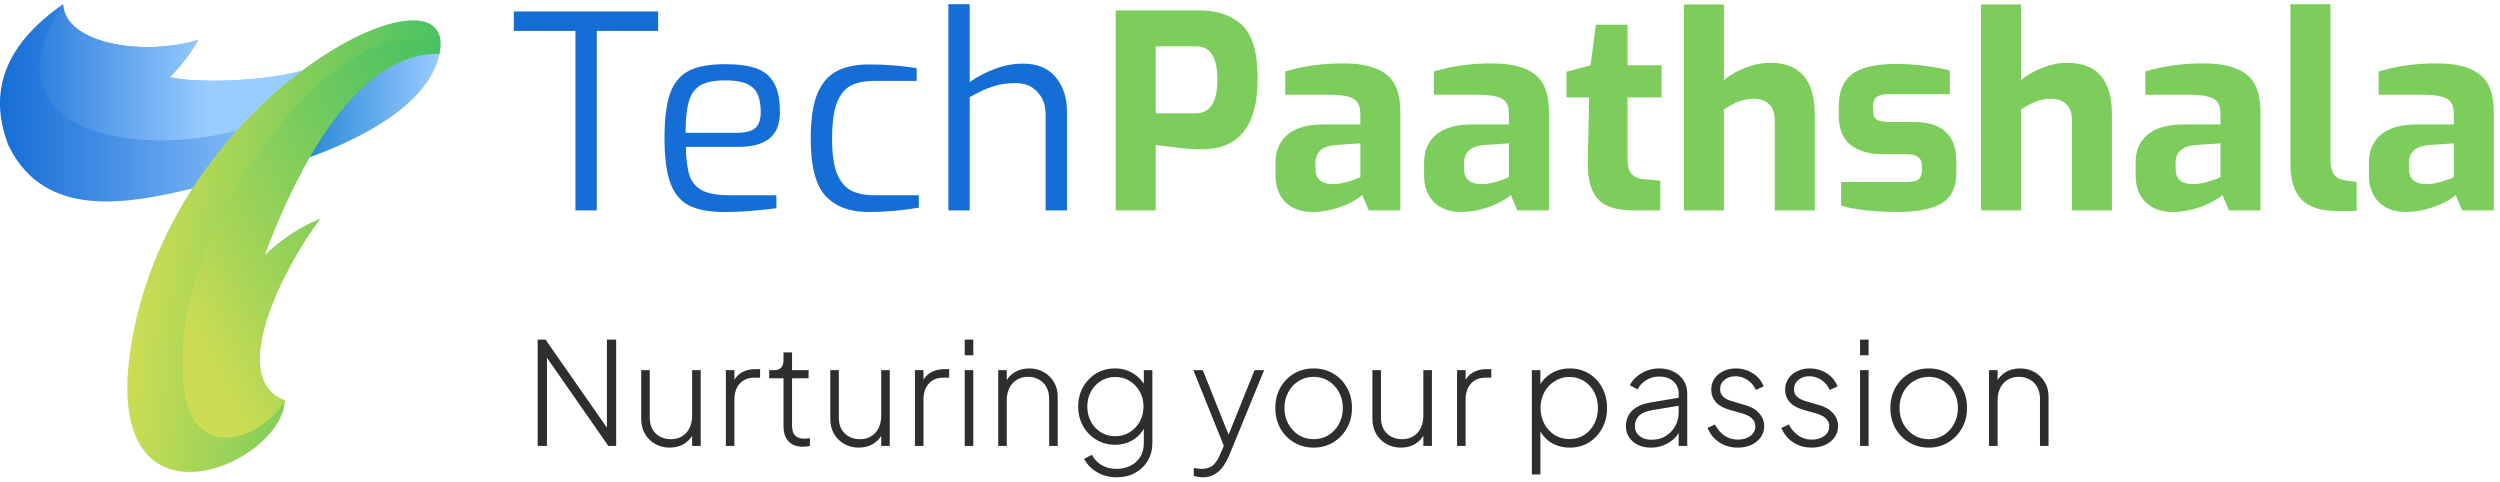 <svg width="171" height="33" viewBox="0 0 171 33" fill="none" xmlns="http://www.w3.org/2000/svg">
<path d="M21.176 10.76C24.331 9.618 29.316 7.292 30.074 3.662C27.081 2.53 21.287 7.747 21.176 10.76Z" fill="url(#paint0_linear_2554_19110)"/>
<path d="M20.657 4.835C18.281 5.503 13.771 5.756 11.607 5.28C12.365 4.522 13.023 3.662 13.559 2.732C9.645 3.895 4.408 2.934 4.317 0.285C0.393 3.005 -0.861 6.221 0.575 9.932C3.063 15.129 8.938 13.885 13.164 12.894C14.56 12.722 20.505 5.594 20.657 4.835Z" fill="url(#paint1_linear_2554_19110)"/>
<path d="M20.658 4.835C18.282 5.503 13.772 5.756 11.608 5.28C12.367 4.522 13.024 3.662 13.56 2.732C9.647 3.895 4.409 2.934 4.318 0.285C-1.85 9.79 11.345 11.145 18.09 8.263C19.465 6.645 20.598 5.159 20.658 4.835Z" fill="url(#paint2_linear_2554_19110)"/>
<path d="M18.087 17.485C18.937 15.169 19.958 12.914 21.172 10.76C23.335 6.989 26.318 3.601 30.07 3.662C31.445 -3.082 12.587 5.775 9.169 22.52C6.115 37.485 19.321 31.964 19.483 27.394C15.428 25.877 19.503 18.091 21.899 14.967C20.484 15.563 19.19 16.413 18.087 17.485Z" fill="url(#paint3_linear_2554_19110)"/>
<path d="M21.901 14.967C20.485 15.553 19.191 16.413 18.089 17.485C18.938 15.169 19.959 12.914 21.173 10.76C23.337 6.989 26.32 3.601 30.071 3.662C24.601 -1.333 10.889 15.675 12.618 26.808C13.397 31.793 18.089 29.902 19.484 27.394C15.429 25.877 19.504 18.091 21.901 14.967Z" fill="url(#paint4_linear_2554_19110)"/>
<path d="M39.359 2.115H35.145V0.784H45.016V2.115H40.82V14.39H39.359V2.115Z" fill="#156DD6"/>
<path d="M49.575 14.501C48.515 14.501 47.689 14.347 47.097 14.039C46.518 13.73 46.099 13.213 45.84 12.486C45.582 11.759 45.452 10.742 45.452 9.436C45.452 8.117 45.582 7.094 45.84 6.367C46.112 5.64 46.543 5.128 47.135 4.833C47.726 4.537 48.545 4.389 49.593 4.389C50.493 4.389 51.214 4.488 51.756 4.685C52.298 4.882 52.699 5.221 52.958 5.702C53.216 6.17 53.346 6.823 53.346 7.661C53.346 8.499 53.099 9.109 52.606 9.491C52.126 9.861 51.435 10.046 50.536 10.046H46.913C46.925 10.896 47.011 11.555 47.171 12.024C47.332 12.48 47.627 12.819 48.059 13.04C48.49 13.25 49.112 13.355 49.926 13.355H53.105V14.242C52.44 14.328 51.848 14.39 51.331 14.427C50.813 14.476 50.228 14.501 49.575 14.501ZM50.407 9.084C50.973 9.084 51.386 8.98 51.645 8.77C51.904 8.561 52.033 8.197 52.033 7.679C52.033 6.854 51.848 6.287 51.479 5.979C51.121 5.658 50.493 5.498 49.593 5.498C48.878 5.498 48.33 5.603 47.948 5.812C47.566 6.022 47.295 6.379 47.135 6.885C46.974 7.39 46.894 8.123 46.894 9.084H50.407Z" fill="#156DD6"/>
<path d="M59.391 14.501C58.134 14.501 57.16 14.137 56.47 13.41C55.792 12.671 55.453 11.358 55.453 9.473C55.453 8.154 55.607 7.125 55.916 6.385C56.236 5.646 56.686 5.135 57.265 4.851C57.844 4.555 58.565 4.407 59.428 4.407C60.611 4.407 61.702 4.494 62.7 4.666V5.535H59.816C59.138 5.535 58.59 5.646 58.171 5.868C57.764 6.09 57.45 6.49 57.228 7.069C57.019 7.636 56.914 8.45 56.914 9.51C56.914 10.52 57.025 11.309 57.246 11.876C57.481 12.43 57.807 12.819 58.226 13.04C58.645 13.25 59.181 13.355 59.834 13.355H62.848V14.205C61.689 14.402 60.537 14.501 59.391 14.501Z" fill="#156DD6"/>
<path d="M64.867 0.285H66.327V5.609C66.833 5.252 67.4 4.956 68.028 4.722C68.669 4.475 69.31 4.352 69.951 4.352C70.949 4.352 71.701 4.66 72.206 5.276C72.724 5.893 72.982 6.687 72.982 7.661V14.39H71.522V7.827C71.522 7.199 71.337 6.687 70.967 6.293C70.598 5.886 70.099 5.683 69.47 5.683C68.878 5.683 68.349 5.763 67.88 5.923C67.424 6.071 66.907 6.312 66.327 6.644V14.39H64.867V0.285Z" fill="#156DD6"/>
<path d="M76.316 0.71H82.084C83.23 0.71 84.173 1.031 84.912 1.672C85.652 2.312 86.022 3.557 86.022 5.406C86.022 8.61 84.746 10.212 82.195 10.212C81.8 10.212 81.289 10.181 80.661 10.12C80.032 10.046 79.496 9.978 79.052 9.916V14.39H76.316V0.71ZM81.77 7.753C82.263 7.753 82.632 7.569 82.879 7.199C83.138 6.829 83.267 6.238 83.267 5.424C83.267 3.921 82.786 3.169 81.825 3.169H79.052V7.753H81.77Z" fill="#7DCD5C"/>
<path d="M89.776 14.501C89.012 14.501 88.395 14.279 87.927 13.835C87.471 13.379 87.243 12.763 87.243 11.987V11.099C87.243 10.311 87.514 9.682 88.057 9.214C88.611 8.745 89.431 8.511 90.515 8.511H93.048V7.827C93.048 7.495 92.992 7.236 92.881 7.051C92.77 6.854 92.561 6.712 92.253 6.626C91.945 6.527 91.489 6.478 90.885 6.478H87.909V4.888C89.129 4.518 90.454 4.334 91.883 4.334C93.189 4.334 94.163 4.58 94.804 5.073C95.457 5.566 95.784 6.422 95.784 7.643V14.39H93.621L93.177 13.336C93.042 13.472 92.801 13.632 92.456 13.817C92.111 14.002 91.698 14.162 91.218 14.297C90.749 14.433 90.269 14.501 89.776 14.501ZM91.199 12.597C91.483 12.597 91.834 12.535 92.253 12.412C92.672 12.276 92.937 12.178 93.048 12.116V9.805L91.384 9.916C90.448 9.99 89.979 10.397 89.979 11.136V11.543C89.979 12.245 90.386 12.597 91.199 12.597Z" fill="#7DCD5C"/>
<path d="M99.939 14.501C99.175 14.501 98.559 14.279 98.091 13.835C97.635 13.379 97.407 12.763 97.407 11.987V11.099C97.407 10.311 97.678 9.682 98.22 9.214C98.775 8.745 99.594 8.511 100.679 8.511H103.211V7.827C103.211 7.495 103.156 7.236 103.045 7.051C102.934 6.854 102.725 6.712 102.417 6.626C102.108 6.527 101.652 6.478 101.049 6.478H98.072V4.888C99.292 4.518 100.617 4.334 102.047 4.334C103.353 4.334 104.327 4.58 104.968 5.073C105.621 5.566 105.947 6.422 105.947 7.643V14.39H103.784L103.341 13.336C103.205 13.472 102.965 13.632 102.62 13.817C102.275 14.002 101.862 14.162 101.381 14.297C100.913 14.433 100.432 14.501 99.939 14.501ZM101.363 12.597C101.646 12.597 101.997 12.535 102.417 12.412C102.836 12.276 103.1 12.178 103.211 12.116V9.805L101.548 9.916C100.611 9.99 100.143 10.397 100.143 11.136V11.543C100.143 12.245 100.549 12.597 101.363 12.597Z" fill="#7DCD5C"/>
<path d="M111.767 14.39C110.99 14.39 110.368 14.279 109.9 14.057C109.431 13.835 109.092 13.466 108.883 12.948C108.673 12.43 108.581 11.734 108.606 10.859L108.698 6.663H107.145V4.907L108.791 4.463L109.16 1.69H111.323V4.463H113.652V6.663H111.323V10.841C111.323 11.334 111.409 11.679 111.582 11.876C111.754 12.073 111.995 12.196 112.303 12.245L113.56 12.356V14.39H111.767Z" fill="#7DCD5C"/>
<path d="M115.181 0.304H117.916V5.48C118.286 5.159 118.761 4.882 119.34 4.648C119.931 4.414 120.511 4.297 121.078 4.297C123.111 4.297 124.128 5.474 124.128 7.827V14.39H121.392V8.179C121.392 7.723 121.262 7.371 121.004 7.125C120.745 6.878 120.4 6.755 119.968 6.755C119.291 6.755 118.607 7.002 117.916 7.495V14.39H115.181V0.304Z" fill="#7DCD5C"/>
<path d="M129.779 14.501C129.101 14.501 128.387 14.464 127.635 14.39C126.895 14.304 126.329 14.193 125.934 14.057V12.449H130.334C130.741 12.449 131.03 12.393 131.203 12.283C131.375 12.171 131.461 11.956 131.461 11.636V11.321C131.461 11.062 131.375 10.871 131.203 10.748C131.042 10.613 130.753 10.545 130.334 10.545H128.781C127.857 10.545 127.123 10.335 126.581 9.916C126.039 9.485 125.768 8.795 125.768 7.846V7.273C125.768 6.287 126.064 5.56 126.655 5.091C127.259 4.611 128.294 4.371 129.761 4.371C130.365 4.371 131.024 4.42 131.739 4.518C132.454 4.605 132.996 4.709 133.366 4.833V6.441H129.206C128.824 6.441 128.547 6.503 128.374 6.626C128.202 6.749 128.116 6.965 128.116 7.273V7.569C128.116 7.877 128.208 8.086 128.393 8.197C128.578 8.296 128.886 8.345 129.317 8.345H130.907C131.893 8.345 132.62 8.573 133.088 9.029C133.569 9.473 133.809 10.114 133.809 10.951V11.839C133.809 12.812 133.476 13.502 132.811 13.909C132.145 14.304 131.135 14.501 129.779 14.501Z" fill="#7DCD5C"/>
<path d="M135.508 0.304H138.244V5.48C138.613 5.159 139.088 4.882 139.667 4.648C140.259 4.414 140.838 4.297 141.405 4.297C143.438 4.297 144.455 5.474 144.455 7.827V14.39H141.719V8.179C141.719 7.723 141.59 7.371 141.331 7.125C141.072 6.878 140.727 6.755 140.296 6.755C139.618 6.755 138.934 7.002 138.244 7.495V14.39H135.508V0.304Z" fill="#7DCD5C"/>
<path d="M148.609 14.501C147.845 14.501 147.229 14.279 146.761 13.835C146.305 13.379 146.077 12.763 146.077 11.987V11.099C146.077 10.311 146.348 9.682 146.89 9.214C147.445 8.745 148.264 8.511 149.349 8.511H151.881V7.827C151.881 7.495 151.826 7.236 151.715 7.051C151.604 6.854 151.394 6.712 151.086 6.626C150.778 6.527 150.322 6.478 149.718 6.478H146.742V4.888C147.962 4.518 149.287 4.334 150.716 4.334C152.023 4.334 152.996 4.58 153.637 5.073C154.29 5.566 154.617 6.422 154.617 7.643V14.39H152.454L152.01 13.336C151.875 13.472 151.635 13.632 151.29 13.817C150.944 14.002 150.532 14.162 150.051 14.297C149.583 14.433 149.102 14.501 148.609 14.501ZM150.033 12.597C150.316 12.597 150.667 12.535 151.086 12.412C151.505 12.276 151.77 12.178 151.881 12.116V9.805L150.217 9.916C149.281 9.99 148.812 10.397 148.812 11.136V11.543C148.812 12.245 149.219 12.597 150.033 12.597Z" fill="#7DCD5C"/>
<path d="M159.771 14.427C158.723 14.427 157.941 14.168 157.423 13.65C156.918 13.12 156.665 12.301 156.665 11.192V0.285H159.401V10.785C159.401 11.315 159.481 11.697 159.642 11.931C159.802 12.153 160.067 12.289 160.436 12.338L161.194 12.449V14.427H159.771Z" fill="#7DCD5C"/>
<path d="M164.568 14.501C163.803 14.501 163.187 14.279 162.719 13.835C162.263 13.379 162.035 12.763 162.035 11.987V11.099C162.035 10.311 162.306 9.682 162.848 9.214C163.403 8.745 164.223 8.511 165.307 8.511H167.84V7.827C167.84 7.495 167.784 7.236 167.673 7.051C167.562 6.854 167.353 6.712 167.045 6.626C166.737 6.527 166.281 6.478 165.677 6.478H162.701V4.888C163.921 4.518 165.245 4.334 166.675 4.334C167.981 4.334 168.955 4.58 169.596 5.073C170.249 5.566 170.575 6.422 170.575 7.643V14.39H168.413L167.969 13.336C167.833 13.472 167.593 13.632 167.248 13.817C166.903 14.002 166.49 14.162 166.009 14.297C165.541 14.433 165.061 14.501 164.568 14.501ZM165.991 12.597C166.274 12.597 166.626 12.535 167.045 12.412C167.464 12.276 167.729 12.178 167.84 12.116V9.805L166.176 9.916C165.239 9.99 164.771 10.397 164.771 11.136V11.543C164.771 12.245 165.178 12.597 165.991 12.597Z" fill="#7DCD5C"/>
<path d="M36.777 30.5V23.228H37.314L41.716 29.543H41.511V23.228H42.146V30.5H41.609L37.187 24.145H37.411V30.5H36.777ZM45.8 30.617C45.448 30.617 45.123 30.536 44.824 30.373C44.531 30.21 44.296 29.983 44.121 29.69C43.945 29.39 43.857 29.036 43.857 28.626V25.317H44.443V28.577C44.443 28.883 44.505 29.146 44.628 29.368C44.758 29.582 44.931 29.748 45.146 29.866C45.367 29.983 45.614 30.041 45.888 30.041C46.187 30.041 46.444 29.973 46.659 29.836C46.88 29.7 47.049 29.511 47.166 29.27C47.283 29.023 47.342 28.743 47.342 28.43V25.317H47.928V30.5H47.342V29.446L47.488 29.495C47.371 29.833 47.163 30.106 46.864 30.314C46.564 30.516 46.21 30.617 45.8 30.617ZM49.648 30.5V25.317H50.234V26.283L50.127 26.195C50.237 25.902 50.426 25.671 50.693 25.502C50.966 25.333 51.288 25.248 51.659 25.248H51.991V25.834H51.591C51.168 25.834 50.836 25.971 50.595 26.244C50.354 26.511 50.234 26.872 50.234 27.328V30.5H49.648ZM54.938 30.559C54.508 30.559 54.176 30.438 53.942 30.197C53.708 29.95 53.591 29.592 53.591 29.124V25.873H52.614V25.317H52.986C53.181 25.317 53.33 25.258 53.434 25.141C53.539 25.024 53.591 24.864 53.591 24.663V24.106H54.176V25.317H55.309V25.873H54.176V29.124C54.176 29.267 54.196 29.407 54.235 29.543C54.281 29.68 54.365 29.791 54.489 29.875C54.612 29.96 54.791 30.002 55.026 30.002C55.078 30.002 55.139 29.999 55.211 29.992C55.289 29.986 55.351 29.979 55.397 29.973V30.5C55.325 30.52 55.244 30.532 55.153 30.539C55.061 30.552 54.99 30.559 54.938 30.559ZM58.733 30.617C58.382 30.617 58.056 30.536 57.757 30.373C57.464 30.21 57.23 29.983 57.054 29.69C56.878 29.39 56.79 29.036 56.79 28.626V25.317H57.376V28.577C57.376 28.883 57.438 29.146 57.562 29.368C57.692 29.582 57.864 29.748 58.079 29.866C58.3 29.983 58.547 30.041 58.821 30.041C59.12 30.041 59.377 29.973 59.592 29.836C59.813 29.7 59.983 29.511 60.1 29.27C60.217 29.023 60.275 28.743 60.275 28.43V25.317H60.861V30.5H60.275V29.446L60.422 29.495C60.305 29.833 60.096 30.106 59.797 30.314C59.498 30.516 59.143 30.617 58.733 30.617ZM62.582 30.5V25.317H63.167V26.283L63.06 26.195C63.171 25.902 63.359 25.671 63.626 25.502C63.9 25.333 64.222 25.248 64.593 25.248H64.924V25.834H64.524C64.101 25.834 63.769 25.971 63.529 26.244C63.288 26.511 63.167 26.872 63.167 27.328V30.5H62.582ZM65.987 30.5V25.317H66.573V30.5H65.987ZM65.987 24.301V23.228H66.573V24.301H65.987ZM68.277 30.5V25.317H68.863V26.361L68.717 26.322C68.834 25.977 69.042 25.704 69.341 25.502C69.647 25.3 70.002 25.2 70.405 25.2C70.763 25.2 71.089 25.281 71.382 25.444C71.674 25.606 71.909 25.834 72.084 26.127C72.26 26.413 72.348 26.742 72.348 27.113V30.5H71.762V27.279C71.762 26.966 71.7 26.7 71.577 26.478C71.453 26.25 71.281 26.078 71.059 25.961C70.845 25.837 70.597 25.775 70.317 25.775C70.025 25.775 69.768 25.844 69.546 25.98C69.325 26.117 69.156 26.306 69.039 26.547C68.922 26.787 68.863 27.064 68.863 27.376V30.5H68.277ZM76.382 32.648C76.037 32.648 75.718 32.592 75.425 32.482C75.132 32.371 74.879 32.221 74.664 32.033C74.449 31.844 74.28 31.629 74.156 31.388L74.683 31.105C74.827 31.385 75.041 31.616 75.328 31.798C75.621 31.98 75.969 32.072 76.372 32.072C76.698 32.072 77 32.007 77.28 31.876C77.56 31.753 77.788 31.558 77.963 31.291C78.146 31.03 78.237 30.702 78.237 30.305V28.987L78.344 29.124C78.162 29.527 77.885 29.846 77.514 30.08C77.143 30.308 76.73 30.422 76.275 30.422C75.793 30.422 75.36 30.305 74.976 30.07C74.592 29.836 74.29 29.521 74.069 29.124C73.854 28.727 73.746 28.287 73.746 27.806C73.746 27.324 73.854 26.888 74.069 26.498C74.29 26.101 74.589 25.785 74.967 25.551C75.35 25.317 75.787 25.2 76.275 25.2C76.73 25.2 77.14 25.313 77.505 25.541C77.869 25.762 78.149 26.062 78.344 26.439L78.237 26.625V25.317H78.822V30.305C78.822 30.754 78.718 31.154 78.51 31.505C78.302 31.863 78.012 32.143 77.641 32.345C77.277 32.547 76.857 32.648 76.382 32.648ZM76.294 29.836C76.659 29.836 76.984 29.745 77.27 29.563C77.563 29.381 77.794 29.137 77.963 28.831C78.133 28.518 78.217 28.177 78.217 27.806C78.217 27.435 78.133 27.096 77.963 26.791C77.794 26.485 77.563 26.241 77.27 26.058C76.984 25.876 76.659 25.785 76.294 25.785C75.923 25.785 75.591 25.876 75.299 26.058C75.006 26.241 74.778 26.485 74.615 26.791C74.453 27.096 74.371 27.435 74.371 27.806C74.371 28.177 74.453 28.518 74.615 28.831C74.778 29.137 75.002 29.381 75.289 29.563C75.582 29.745 75.917 29.836 76.294 29.836ZM82.26 32.648C82.169 32.648 82.068 32.638 81.957 32.618C81.853 32.605 81.752 32.583 81.654 32.55V32.003C81.733 32.023 81.82 32.039 81.918 32.052C82.022 32.065 82.117 32.072 82.201 32.072C82.52 32.065 82.771 31.987 82.953 31.837C83.135 31.688 83.301 31.44 83.451 31.096L83.822 30.227V30.773L81.625 25.317H82.269L84.153 30.022H83.919L85.813 25.317H86.467L84.046 31.222C83.955 31.437 83.835 31.655 83.685 31.876C83.535 32.098 83.343 32.28 83.109 32.423C82.881 32.573 82.598 32.648 82.26 32.648ZM89.859 30.617C89.364 30.617 88.918 30.5 88.521 30.266C88.124 30.031 87.809 29.709 87.574 29.299C87.347 28.883 87.233 28.418 87.233 27.903C87.233 27.389 87.347 26.927 87.574 26.517C87.809 26.107 88.121 25.785 88.511 25.551C88.908 25.317 89.357 25.2 89.859 25.2C90.353 25.2 90.799 25.317 91.196 25.551C91.593 25.785 91.905 26.107 92.133 26.517C92.361 26.921 92.475 27.383 92.475 27.903C92.475 28.424 92.358 28.889 92.123 29.299C91.889 29.709 91.573 30.031 91.176 30.266C90.786 30.5 90.347 30.617 89.859 30.617ZM89.859 30.041C90.229 30.041 90.565 29.95 90.864 29.768C91.17 29.579 91.411 29.322 91.586 28.997C91.762 28.671 91.85 28.307 91.85 27.903C91.85 27.5 91.762 27.139 91.586 26.82C91.411 26.501 91.173 26.247 90.874 26.058C90.574 25.87 90.236 25.775 89.859 25.775C89.481 25.775 89.139 25.87 88.834 26.058C88.534 26.241 88.297 26.494 88.121 26.82C87.945 27.139 87.857 27.5 87.857 27.903C87.857 28.307 87.945 28.671 88.121 28.997C88.303 29.322 88.544 29.579 88.843 29.768C89.143 29.95 89.481 30.041 89.859 30.041ZM95.815 30.617C95.463 30.617 95.138 30.536 94.839 30.373C94.546 30.21 94.311 29.983 94.136 29.69C93.96 29.39 93.872 29.036 93.872 28.626V25.317H94.458V28.577C94.458 28.883 94.52 29.146 94.643 29.368C94.774 29.582 94.946 29.748 95.161 29.866C95.382 29.983 95.629 30.041 95.903 30.041C96.202 30.041 96.459 29.973 96.674 29.836C96.895 29.7 97.064 29.511 97.181 29.27C97.299 29.023 97.357 28.743 97.357 28.43V25.317H97.943V30.5H97.357V29.446L97.504 29.495C97.386 29.833 97.178 30.106 96.879 30.314C96.579 30.516 96.225 30.617 95.815 30.617ZM99.663 30.5V25.317H100.249V26.283L100.142 26.195C100.252 25.902 100.441 25.671 100.708 25.502C100.981 25.333 101.303 25.248 101.674 25.248H102.006V25.834H101.606C101.183 25.834 100.851 25.971 100.61 26.244C100.37 26.511 100.249 26.872 100.249 27.328V30.5H99.663ZM104.778 32.452V25.317H105.363V26.625L105.266 26.439C105.461 26.062 105.741 25.762 106.105 25.541C106.476 25.313 106.899 25.2 107.374 25.2C107.862 25.2 108.298 25.317 108.682 25.551C109.066 25.785 109.369 26.107 109.59 26.517C109.811 26.927 109.922 27.393 109.922 27.913C109.922 28.421 109.811 28.88 109.59 29.29C109.369 29.7 109.066 30.025 108.682 30.266C108.298 30.5 107.862 30.617 107.374 30.617C106.899 30.617 106.473 30.503 106.095 30.276C105.725 30.041 105.448 29.722 105.266 29.319L105.363 29.182V32.452H104.778ZM107.355 30.031C107.726 30.031 108.058 29.94 108.35 29.758C108.643 29.569 108.874 29.316 109.043 28.997C109.213 28.671 109.297 28.307 109.297 27.903C109.297 27.5 109.213 27.139 109.043 26.82C108.874 26.501 108.643 26.25 108.35 26.068C108.058 25.88 107.726 25.785 107.355 25.785C106.984 25.785 106.649 25.88 106.349 26.068C106.05 26.25 105.812 26.501 105.637 26.82C105.461 27.139 105.373 27.5 105.373 27.903C105.373 28.307 105.461 28.671 105.637 28.997C105.812 29.316 106.047 29.569 106.339 29.758C106.639 29.94 106.977 30.031 107.355 30.031ZM112.908 30.617C112.583 30.617 112.293 30.555 112.039 30.432C111.785 30.308 111.584 30.136 111.434 29.914C111.284 29.693 111.21 29.439 111.21 29.153C111.21 28.899 111.265 28.662 111.375 28.44C111.486 28.219 111.665 28.03 111.912 27.874C112.16 27.711 112.482 27.598 112.879 27.532L114.978 27.181V27.728L113.035 28.05C112.592 28.121 112.28 28.255 112.098 28.45C111.916 28.645 111.825 28.873 111.825 29.133C111.825 29.413 111.929 29.641 112.137 29.817C112.352 29.992 112.622 30.08 112.947 30.08C113.325 30.08 113.653 29.996 113.933 29.826C114.213 29.651 114.431 29.423 114.587 29.143C114.743 28.857 114.821 28.544 114.821 28.206V26.918C114.821 26.573 114.698 26.293 114.45 26.078C114.203 25.863 113.881 25.756 113.484 25.756C113.159 25.756 112.866 25.837 112.605 26C112.345 26.163 112.147 26.374 112.01 26.634L111.483 26.351C111.58 26.143 111.73 25.951 111.932 25.775C112.134 25.6 112.368 25.46 112.635 25.356C112.902 25.252 113.185 25.2 113.484 25.2C113.861 25.2 114.193 25.274 114.48 25.424C114.773 25.567 115 25.769 115.163 26.029C115.326 26.283 115.407 26.579 115.407 26.918V30.5H114.821V29.416L114.89 29.465C114.805 29.674 114.665 29.866 114.47 30.041C114.275 30.21 114.044 30.35 113.777 30.461C113.517 30.565 113.227 30.617 112.908 30.617ZM118.865 30.617C118.383 30.617 117.96 30.497 117.596 30.256C117.232 30.015 116.965 29.686 116.796 29.27L117.303 29.036C117.466 29.355 117.684 29.608 117.957 29.797C118.23 29.979 118.533 30.07 118.865 30.07C119.203 30.07 119.486 29.989 119.714 29.826C119.949 29.657 120.066 29.436 120.066 29.163C120.066 28.994 120.02 28.85 119.929 28.733C119.844 28.616 119.734 28.522 119.597 28.45C119.46 28.372 119.314 28.313 119.158 28.274L118.357 28.05C117.908 27.926 117.576 27.744 117.362 27.503C117.153 27.262 117.049 26.979 117.049 26.654C117.049 26.361 117.124 26.107 117.274 25.892C117.424 25.671 117.625 25.502 117.879 25.385C118.133 25.261 118.413 25.2 118.719 25.2C119.148 25.2 119.539 25.31 119.89 25.531C120.241 25.753 120.489 26.052 120.632 26.429L120.105 26.674C119.968 26.381 119.776 26.153 119.529 25.99C119.281 25.821 119.008 25.736 118.709 25.736C118.396 25.736 118.143 25.821 117.947 25.99C117.752 26.153 117.655 26.361 117.655 26.615C117.655 26.778 117.694 26.914 117.772 27.025C117.85 27.129 117.951 27.217 118.074 27.288C118.204 27.354 118.338 27.406 118.475 27.445L119.343 27.698C119.766 27.816 120.092 28.001 120.319 28.255C120.554 28.509 120.671 28.808 120.671 29.153C120.671 29.433 120.593 29.683 120.437 29.904C120.28 30.126 120.066 30.302 119.792 30.432C119.519 30.555 119.21 30.617 118.865 30.617ZM123.92 30.617C123.438 30.617 123.015 30.497 122.651 30.256C122.286 30.015 122.019 29.686 121.85 29.27L122.358 29.036C122.52 29.355 122.739 29.608 123.012 29.797C123.285 29.979 123.588 30.07 123.92 30.07C124.258 30.07 124.541 29.989 124.769 29.826C125.003 29.657 125.12 29.436 125.12 29.163C125.12 28.994 125.075 28.85 124.984 28.733C124.899 28.616 124.788 28.522 124.652 28.45C124.515 28.372 124.369 28.313 124.213 28.274L123.412 28.05C122.963 27.926 122.631 27.744 122.416 27.503C122.208 27.262 122.104 26.979 122.104 26.654C122.104 26.361 122.179 26.107 122.329 25.892C122.478 25.671 122.68 25.502 122.934 25.385C123.188 25.261 123.467 25.2 123.773 25.2C124.203 25.2 124.593 25.31 124.945 25.531C125.296 25.753 125.543 26.052 125.687 26.429L125.159 26.674C125.023 26.381 124.831 26.153 124.583 25.99C124.336 25.821 124.063 25.736 123.763 25.736C123.451 25.736 123.197 25.821 123.002 25.99C122.807 26.153 122.709 26.361 122.709 26.615C122.709 26.778 122.748 26.914 122.826 27.025C122.904 27.129 123.005 27.217 123.129 27.288C123.259 27.354 123.393 27.406 123.529 27.445L124.398 27.698C124.821 27.816 125.146 28.001 125.374 28.255C125.608 28.509 125.726 28.808 125.726 29.153C125.726 29.433 125.647 29.683 125.491 29.904C125.335 30.126 125.12 30.302 124.847 30.432C124.574 30.555 124.265 30.617 123.92 30.617ZM127.227 30.5V25.317H127.813V30.5H127.227ZM127.227 24.301V23.228H127.813V24.301H127.227ZM131.928 30.617C131.434 30.617 130.988 30.5 130.591 30.266C130.194 30.031 129.878 29.709 129.644 29.299C129.416 28.883 129.302 28.418 129.302 27.903C129.302 27.389 129.416 26.927 129.644 26.517C129.878 26.107 130.191 25.785 130.581 25.551C130.978 25.317 131.427 25.2 131.928 25.2C132.423 25.2 132.869 25.317 133.266 25.551C133.663 25.785 133.975 26.107 134.203 26.517C134.431 26.921 134.544 27.383 134.544 27.903C134.544 28.424 134.427 28.889 134.193 29.299C133.959 29.709 133.643 30.031 133.246 30.266C132.856 30.5 132.416 30.617 131.928 30.617ZM131.928 30.041C132.299 30.041 132.634 29.95 132.934 29.768C133.24 29.579 133.48 29.322 133.656 28.997C133.832 28.671 133.92 28.307 133.92 27.903C133.92 27.5 133.832 27.139 133.656 26.82C133.48 26.501 133.243 26.247 132.943 26.058C132.644 25.87 132.306 25.775 131.928 25.775C131.551 25.775 131.209 25.87 130.903 26.058C130.604 26.241 130.366 26.494 130.191 26.82C130.015 27.139 129.927 27.5 129.927 27.903C129.927 28.307 130.015 28.671 130.191 28.997C130.373 29.322 130.614 29.579 130.913 29.768C131.212 29.95 131.551 30.041 131.928 30.041ZM136.049 30.5V25.317H136.635V26.361L136.489 26.322C136.606 25.977 136.814 25.704 137.113 25.502C137.419 25.3 137.774 25.2 138.177 25.2C138.535 25.2 138.861 25.281 139.154 25.444C139.446 25.606 139.681 25.834 139.856 26.127C140.032 26.413 140.12 26.742 140.12 27.113V30.5H139.534V27.279C139.534 26.966 139.472 26.7 139.349 26.478C139.225 26.25 139.053 26.078 138.831 25.961C138.617 25.837 138.369 25.775 138.09 25.775C137.797 25.775 137.54 25.844 137.318 25.98C137.097 26.117 136.928 26.306 136.811 26.547C136.694 26.787 136.635 27.064 136.635 27.376V30.5H136.049Z" fill="#2E2E2E"/>
<defs>
<linearGradient id="paint0_linear_2554_19110" x1="21.176" y1="7.132" x2="30.074" y2="7.132" gradientUnits="userSpaceOnUse">
<stop stop-color="#2B8AD6"/>
<stop offset="1" stop-color="#99CCFF"/>
</linearGradient>
<linearGradient id="paint1_linear_2554_19110" x1="-0" y1="7.033" x2="20.657" y2="7.033" gradientUnits="userSpaceOnUse">
<stop stop-color="#156DD6"/>
<stop offset="1" stop-color="#99CCFF"/>
</linearGradient>
<linearGradient id="paint2_linear_2554_19110" x1="-0.185" y1="4.946" x2="14.273" y2="4.946" gradientUnits="userSpaceOnUse">
<stop stop-color="#156DD6"/>
<stop offset="1" stop-color="#99CCFF"/>
</linearGradient>
<linearGradient id="paint3_linear_2554_19110" x1="9.643" y1="14.914" x2="29.002" y2="16.557" gradientUnits="userSpaceOnUse">
<stop stop-color="#CDDD53"/>
<stop offset="0.54" stop-color="#83CE5B"/>
<stop offset="1" stop-color="#48C262"/>
</linearGradient>
<linearGradient id="paint4_linear_2554_19110" x1="13.795" y1="24.613" x2="35.754" y2="13.627" gradientUnits="userSpaceOnUse">
<stop stop-color="#CDDD53"/>
<stop offset="0.261" stop-color="#A2D458"/>
<stop offset="0.513" stop-color="#7DCD5C"/>
<stop offset="0.612" stop-color="#70CA5E"/>
<stop offset="0.859" stop-color="#53C461"/>
<stop offset="1" stop-color="#48C262"/>
</linearGradient>
</defs>
</svg>
